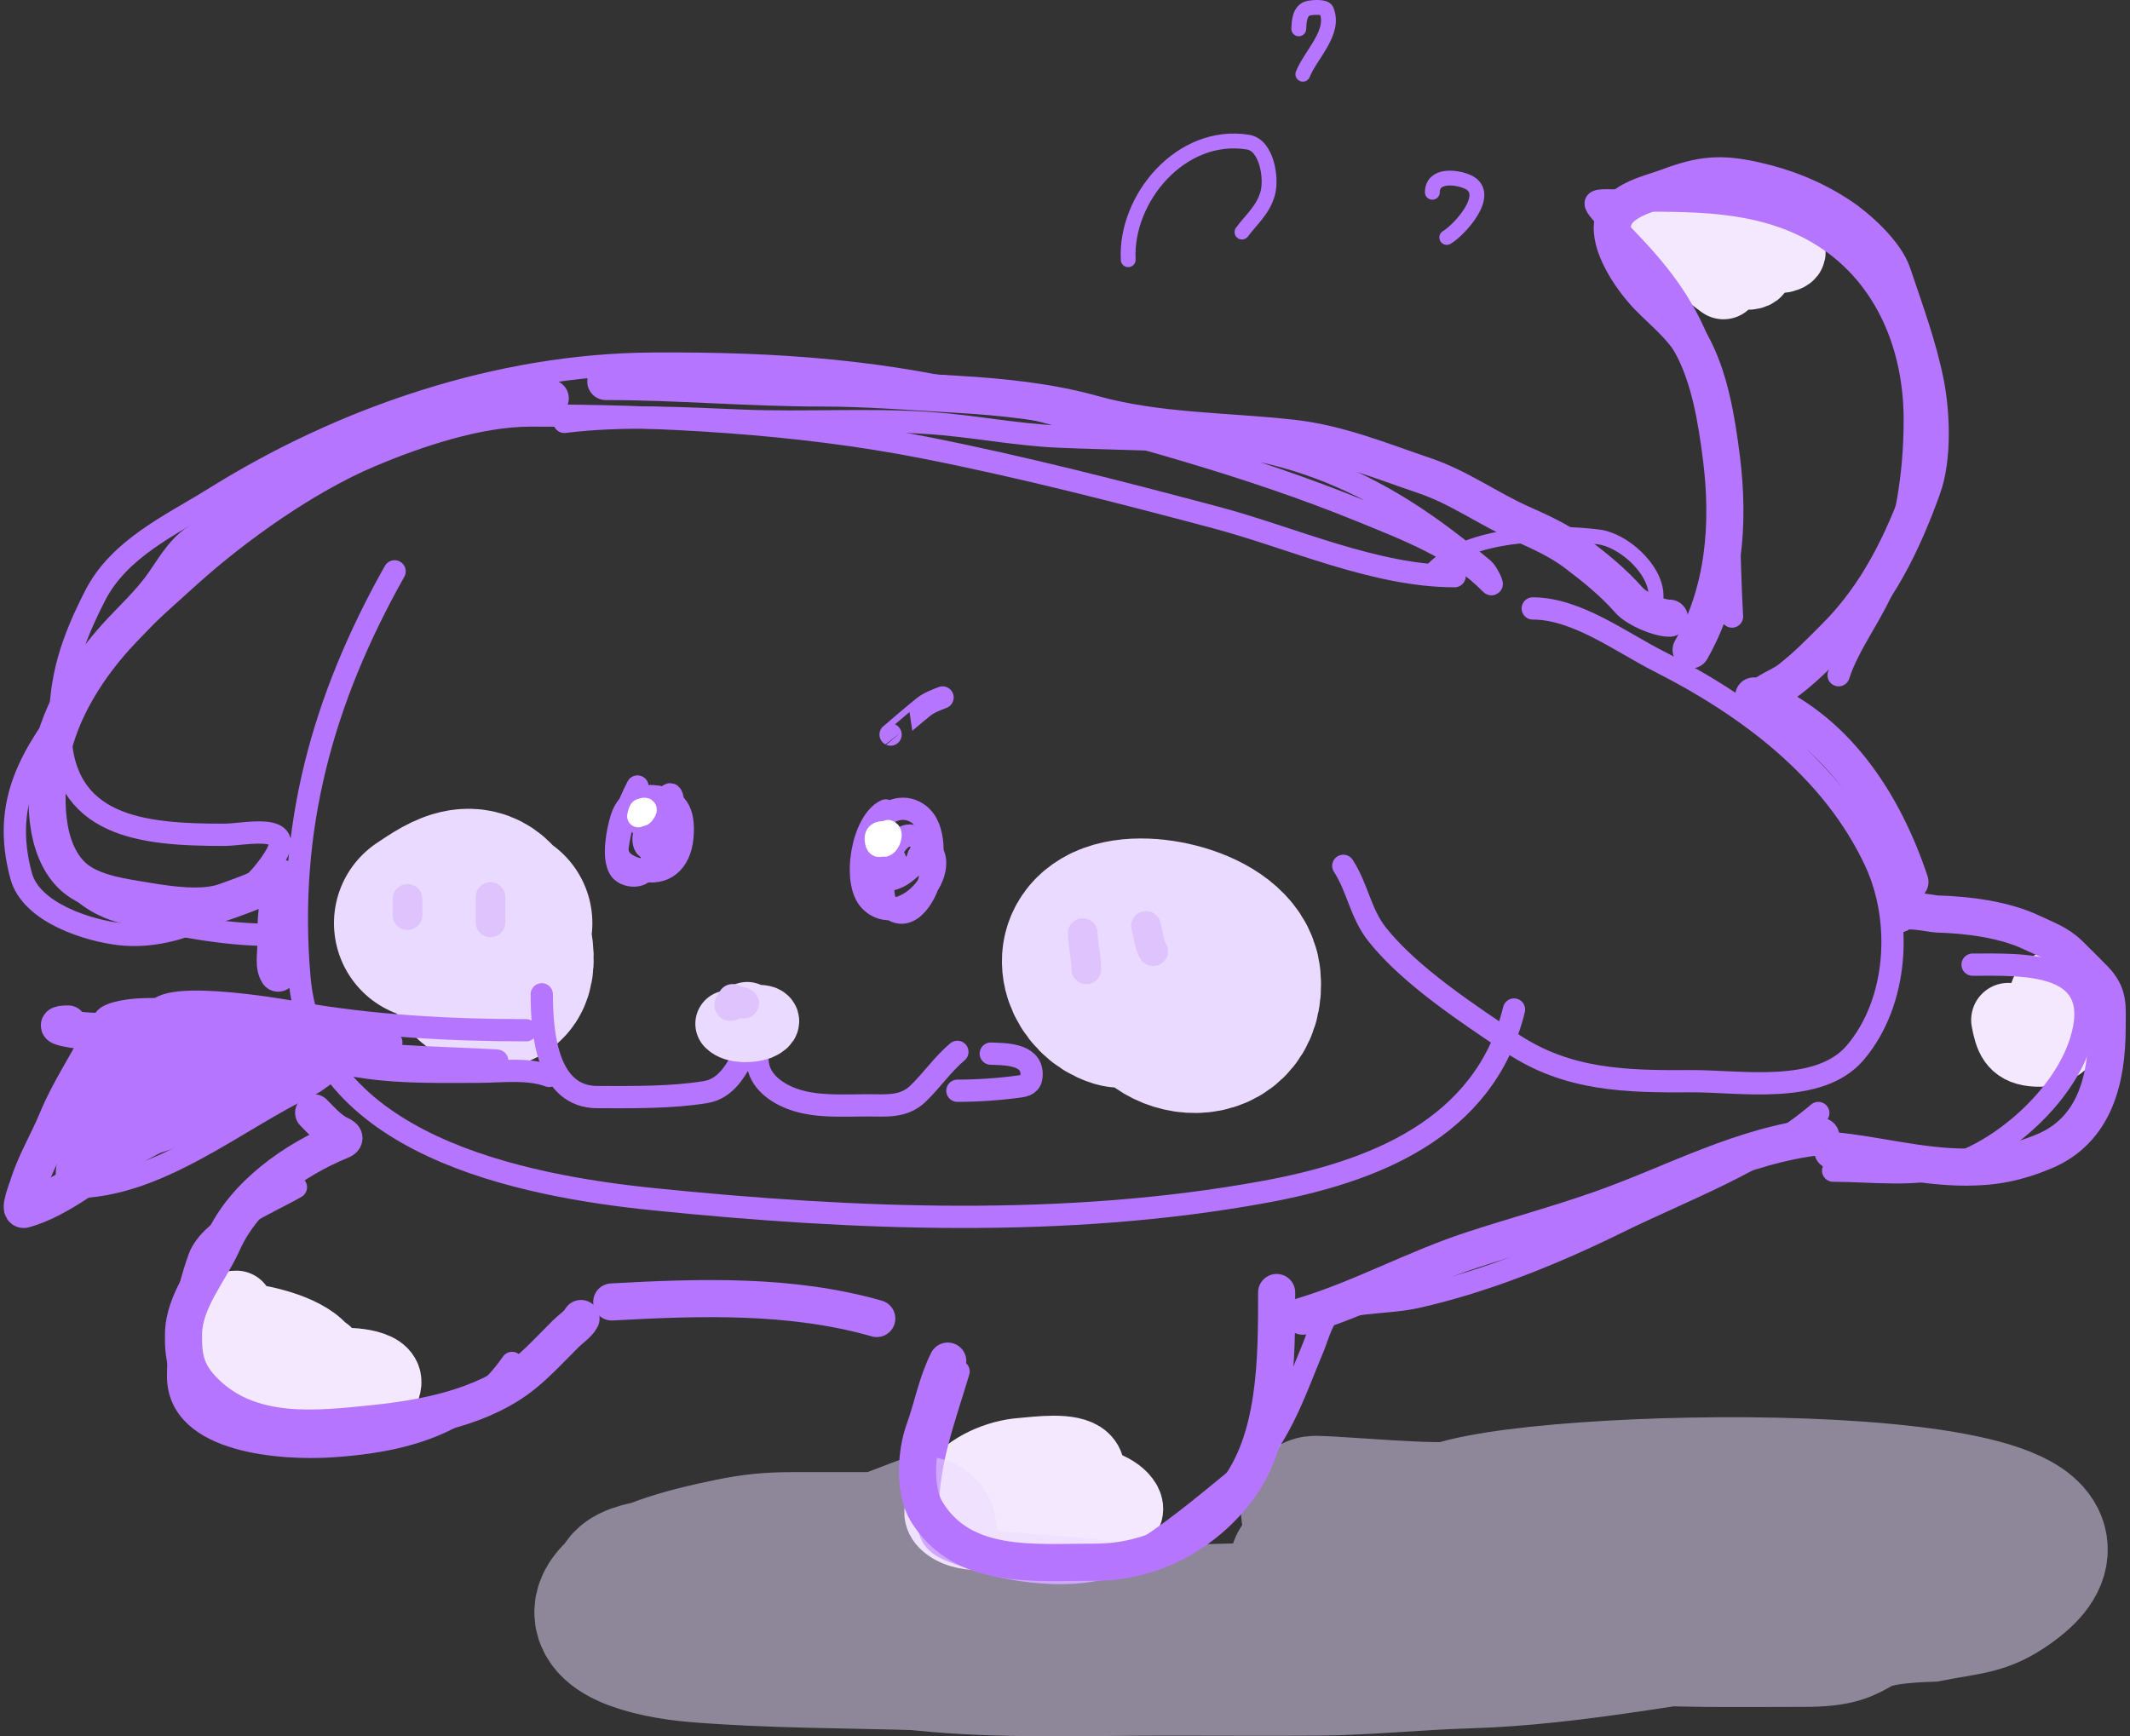 <svg width="287" height="234" viewBox="0 0 287 234" fill="none" xmlns="http://www.w3.org/2000/svg">
<rect x="0" y="0" width="287" height="234" fill="#333333" stroke="none"/>
<path d="M224.14 30.815C226.74 33.167 229.246 35.706 232.018 37.862C233.036 38.654 230.186 36.487 229.886 36.246C229.824 36.197 228.474 35.173 228.539 35.124C229.148 34.667 233.936 36.616 234.823 36.718C237.38 37.01 237.007 35.388 235.855 33.822C235.42 33.23 233.445 32.18 234.127 32.453C235.743 33.1 238.789 35.022 240.524 34.361C242.854 33.473 235.79 32.431 233.297 32.431C232.102 32.431 232.51 33.215 231.636 33.239C230.041 33.283 228.531 32.835 226.968 32.835" stroke="#F4E8FF" stroke-width="10" stroke-linecap="round"/>
<path d="M53.168 77C43.472 94.249 38.609 111.668 40.347 131.747C42.307 154.384 70.365 159.82 88.153 161.63C115.092 164.37 143.558 165.538 170.327 160.642C184.816 157.992 200.046 152.245 204 136.055" stroke="#B575FF" stroke-width="3" stroke-linecap="round"/>
<path d="M128.801 200.486C130.803 197.912 134.486 196.324 137.689 196.087C139.687 195.939 144.264 195.234 145.903 196.76C147.692 198.425 145.143 200.986 143.906 201.855C141.364 203.639 137.371 203.869 134.457 202.82C132.086 201.966 128.411 200.236 133.133 199.902C137.386 199.601 141.965 199.536 146.083 200.8C150.453 202.141 148.382 203.767 145.23 204.032C144.503 204.093 137.827 203.717 141.415 203.717C142.398 203.717 150.169 204.05 149.247 202.865C147.192 200.222 141.247 200.245 138.272 200.575C136.684 200.752 133.884 202.201 135.781 204.099C138.575 206.893 147.03 206.228 150.257 204.929C153.302 203.704 151.025 201.359 148.888 200.575C143.474 198.59 135.529 199.339 130.103 200.8C128.075 201.346 125.146 203.732 128.106 205.647C131.548 207.875 138.426 205.738 141.684 204.166C143.348 203.363 147.283 201.9 148.192 200.082" stroke="#F4E8FF" stroke-width="10" stroke-linecap="round"/>
<path d="M31.847 176.247C30.993 176.247 31.039 176.495 31.039 177.347C31.039 180.349 31.357 182.754 33.934 184.663C35.636 185.924 44.774 188.957 44.774 184.327C44.774 180.243 34.309 179.864 32.161 182.352C27.913 187.27 35.814 190.889 39.926 189.488C42.024 188.774 44.65 186.152 44.101 183.721C43.317 180.248 37.325 178.627 34.338 178.11C32.828 177.848 30.338 177.361 29.198 178.761C28.326 179.832 28.209 183.165 28.884 184.327C31.14 188.208 39.743 188.651 43.674 188.748C45.379 188.79 50.302 189.479 51.395 187.536C53.309 184.133 47.727 183.923 45.986 183.923" stroke="#F4E8FF" stroke-width="10" stroke-linecap="round"/>
<path d="M206.525 82C212.432 82 218.392 86.53 223.503 89.119C235.279 95.082 246.906 103.623 252.708 116.139C256.356 124.008 255.793 135.02 249.987 141.861C245.098 147.621 234.475 145.675 227.911 145.715C219.167 145.769 211.205 145.65 203.651 140.563C197.892 136.684 189.982 131.516 185.561 125.932C183.312 123.091 182.928 119.657 181 116.689" stroke="#B575FF" stroke-width="3" stroke-linecap="round"/>
<path d="M196 77.65C185.281 77.65 174.143 72.492 163.848 69.751C150.925 66.312 137.758 62.921 124.618 60.33C107.348 56.924 89.022 56 71.467 56C64.535 56 56.333 58.748 49.852 61.493C41.596 64.989 32.296 71.569 25.546 77.65C15.216 86.956 7.401 93.407 7.008 108.761C6.82 116.108 9.875 121.338 17.162 123.113C23.71 124.709 30.042 126 36.776 126" stroke="#B575FF" stroke-width="3" stroke-linecap="round"/>
<path d="M76.044 56.856C84.063 55.871 92.04 56.375 100.081 56.698C108.468 57.035 116.9 56.449 125.274 57.015C131.082 57.407 136.777 58.58 142.609 58.838C150.197 59.175 157.86 59.093 165.414 60.027C173.926 61.081 181.863 64.183 189.143 68.747C192.938 71.127 196.401 73.814 199.852 76.675C200.416 77.142 201.365 79.183 200.854 78.657C196.273 73.944 189.74 71.468 183.673 68.985C168.12 62.622 151.94 58.391 135.752 54.161C119.453 49.901 104.581 48.896 87.832 49.008C67.222 49.146 46.339 56.215 28.817 67.162C23.065 70.755 16.076 73.863 12.792 80.321C9.697 86.406 8.027 91.284 8.092 98.158C8.219 111.591 19.279 112.507 30.203 112.507C32.972 112.507 40.015 110.746 36.983 115.598C32.868 122.185 23.9 126.726 16.259 125.904C11.919 125.438 4.202 123.023 2.853 118.056C0.099 107.914 4.405 101.509 10.172 93.957" stroke="#B575FF" stroke-width="3" stroke-linecap="round"/>
<path d="M270.598 137.465C271.016 139.672 271.48 141.141 273.919 141.415C276.512 141.707 278.081 140.639 279.216 138.318C280.484 135.726 280.322 133.066 276.927 133.066C274.912 133.066 275.445 137.851 275.445 139.26C275.445 139.87 274.569 137.442 273.426 137.061" stroke="#F4E8FF" stroke-width="10" stroke-linecap="round"/>
<path d="M39.873 160C36.576 161.934 28.403 165.254 26.851 169.49C25.128 174.191 24 180.451 24 185.48C24 194.615 38.493 195.283 44.381 194.93C54.104 194.346 63.247 192.02 69 183.685" stroke="#B575FF" stroke-width="3" stroke-linecap="round"/>
<path d="M155.754 132.536C155.754 137.639 165.674 139.48 164.964 132.006C164.505 127.181 153.664 124.501 149.636 126.884C146.489 128.745 148.383 132.762 151.117 133.595" stroke="#EBDAFF" stroke-width="26" stroke-linecap="round"/>
<path d="M66.816 124.419C58.871 125.726 68.941 137.101 66.653 126.567C65.076 119.308 61.091 122.386 58 124.419" stroke="#EBDAFF" stroke-width="26" stroke-linecap="round"/>
<path d="M129.162 184.834C127.254 191.226 125 196.989 125 203.712C125 207.967 126.348 208.438 130.78 209.952C137.148 212.127 146.68 213.281 152.746 209.715C157.578 206.873 162.232 202.912 166.58 199.367C172.159 194.819 174.306 187.894 177.023 181.398C177.48 180.304 178.417 176.874 179.721 176.461C183.182 175.363 187.32 175.607 190.896 174.802C200.109 172.73 209.413 168.95 217.909 164.771C227.036 160.281 237.142 156.711 245 150" stroke="#B575FF" stroke-width="3" stroke-linecap="round"/>
<path d="M247 157.769C252.212 157.769 258.305 158.647 263.318 156.978C270.275 154.661 278.046 147.627 280.331 140.447C283.848 129.399 272.678 130.006 265.792 130.006" stroke="#B575FF" stroke-width="3" stroke-linecap="round"/>
<path d="M233.372 83.094C232.678 70.856 233.38 55.023 227.747 43.725C224.865 37.945 220.961 34.002 216.573 29.511C213.642 26.511 215.024 27.035 218.929 27.035C227.804 27.035 236.91 26.709 244.926 31.387C253.783 36.557 258 46.254 258 56.542C258 64.166 256.823 70.935 254.199 78.023C252.542 82.5 249.101 86.705 247.738 91" stroke="#B575FF" stroke-width="3" stroke-linecap="round"/>
<path d="M73 134C73 139.551 73.823 147.858 80.514 147.858C85.239 147.858 90.413 147.947 95.071 147.181C97.834 146.726 99.201 144.233 100.442 141.791C102.325 138.088 101.866 140.227 102.086 143.116C102.284 145.708 104.639 147.318 106.782 148.104C109.929 149.26 113.61 148.967 116.878 148.967C119.319 148.967 121.722 149.278 123.658 147.427C125.537 145.631 127.002 143.438 129 141.761" stroke="#B575FF" stroke-width="3" stroke-linecap="round"/>
<path d="M133.499 142C135.199 142.073 138.904 141.959 138.998 144.654C139.038 145.809 138.542 146.265 137.47 146.414C134.73 146.794 131.769 147 129 147" stroke="#B575FF" stroke-width="3" stroke-linecap="round"/>
<path d="M70.887 138.846C60.82 138.846 50 138.273 40.045 136.484C38.324 136.175 19.209 132.773 21.136 137.448C21.65 138.693 25.277 138.878 26.325 139.281C28.307 140.045 30.125 140.791 32.234 141.084C37.988 141.885 43.714 143.08 49.471 143.881C54.441 144.573 59.401 144.441 64.401 144.441C67.582 144.441 70.997 143.921 74 145" stroke="#B575FF" stroke-width="3" stroke-linecap="round"/>
<path d="M15.664 140C13.192 144.834 10.477 148.832 9.64 154.211C9.459 155.378 8.196 160 9.815 160C21.349 160 31.747 150.955 41.74 146.199C42.899 145.648 43.793 144.615 45 144.211" stroke="#B575FF" stroke-width="3" stroke-linecap="round"/>
<path d="M21.666 136C19.575 136 17.655 135.981 15.64 136.525C12.406 137.399 14.552 139.18 16.956 139.483C24.649 140.452 32.236 140.185 39.977 140.865C42.179 141.059 44.865 140.535 46.968 141.28C50.21 142.429 53.242 142.599 56.708 142.856C59.91 143.093 63.152 142.966 66.361 142.966C69.534 142.966 60.023 142.64 56.854 142.469C50.081 142.103 43.276 141.709 36.525 141.086C34.123 140.865 31.667 141.213 29.3 140.727C27.804 140.42 26.18 140.554 24.737 140.008C23.841 139.67 26.668 139.981 27.633 139.981C31.221 139.981 34.809 139.981 38.397 139.981C42.541 139.981 46.685 139.981 50.829 139.981C51.666 139.981 52.355 139.77 52.73 140.478" stroke="#B575FF" stroke-width="3" stroke-linecap="round"/>
<path d="M85.898 106C84.551 108.62 83.626 111.089 83.228 114.061C82.951 116.134 84.896 116.886 86.477 117.276C89.454 118.011 91.628 116.26 91.944 112.865C92.261 109.457 91.268 107.508 88.003 107.305C85.962 107.178 84.381 108.166 83.722 110.318C83.213 111.982 82.527 115.448 83.468 117.058C84.061 118.072 85.878 118.314 86.689 117.555C88.243 116.103 89.704 111.996 88.766 109.774C87.918 107.767 86.744 112.432 86.717 112.834C86.559 115.225 88.692 114.553 89.543 113.082C90.233 111.888 91.029 108.768 90.56 107.367C90.157 106.165 89.486 108.689 89.472 108.904C89.445 109.303 89.682 110.382 89.147 110.256C88.013 109.988 87.224 110.541 86.406 111.312" stroke="#B575FF" stroke-width="3" stroke-linecap="round"/>
<path d="M119.35 109.228C116.231 110.672 114.802 118.81 117.211 121.366C120.391 124.741 126.242 120.084 125.992 116.055C125.904 114.623 124.624 113.531 123.511 112.882C121.839 111.906 120.574 113.702 120.034 115.142C119.38 116.887 118.141 120.919 119.945 122.387C122.707 124.636 125.062 120.132 125.383 117.96C125.779 115.281 126.144 110.929 123.303 109.414C121.2 108.292 118.633 109.564 118.073 111.86C117.677 113.479 117.215 117.657 119.885 117.247C121.945 116.932 119.982 113.284 117.865 116.226C117.132 117.243 117.278 118.142 118.518 118.47C119.994 118.861 121.267 118.241 122.382 117.263C123.051 116.676 124.102 115.711 124.343 114.77C124.435 114.412 123.82 115.17 123.793 115.235C122.736 117.806 127.2 116.195 125.502 116.195" stroke="#B575FF" stroke-width="3" stroke-linecap="round"/>
<path d="M120 99C119.997 98.999 123.731 95.828 124.472 95.25C125.198 94.684 126.17 94.329 127 94" stroke="#B575FF" stroke-width="3" stroke-linecap="round"/>
<path d="M86.224 109.607C86.026 109.9 86.48 109.918 86.607 109.781C86.676 109.707 87.137 109.149 86.96 109.033C86.868 108.973 86.65 109 86.565 109.071C86.354 109.248 86.548 109.419 86.507 109.312C86.267 108.68 86.021 109.809 86 110" stroke="white" stroke-width="3" stroke-linecap="round"/>
<path d="M119.121 112.166C118.546 112.166 117.794 112.243 118.053 113.496C118.292 114.653 119.369 113.588 119.225 112.6C119.17 112.224 118.401 113.449 118.921 113.893C119.52 114.406 120.526 112.261 119.668 112" stroke="white" stroke-width="3" stroke-linecap="round"/>
<path d="M152.018 35C151.587 26.771 159.124 17.693 168.168 19.156C170.698 19.566 171.383 24.042 170.811 26.073C170.184 28.303 168.659 29.513 167.346 31.276" stroke="#B575FF" stroke-width="2" stroke-linecap="round"/>
<path d="M193 25.915C193 23.454 196.238 23.831 197.74 24.501C201.21 26.051 196.588 31.059 194.939 32" stroke="#B575FF" stroke-width="2" stroke-linecap="round"/>
<path d="M175 3.887C175.039 3.024 175.063 1.341 176.375 1.092C176.894 0.993 178.511 0.86 178.728 1.379C179.976 4.366 176.577 7.368 175.55 10" stroke="#B575FF" stroke-width="2" stroke-linecap="round"/>
<path d="M114.343 211.633C111.594 211.633 83.165 210.245 84.319 214.219C84.66 215.394 89.992 215.579 91.478 215.619C97.854 215.791 104.127 214.518 110.138 213.59C113.93 213.005 117.933 212.511 121.571 211.974C127.499 211.099 124.61 214.269 128.138 215.332C133.191 216.855 151.044 217.32 145.2 217.451C132.809 217.729 120.47 218.097 108.053 218.097C104.662 218.097 100.815 217.829 97.489 218.259C96.888 218.336 94.894 218.271 94.466 218.492C94.014 218.726 96.187 219.038 96.342 219.067C101.182 219.971 106.85 220.055 111.91 220.162C121.12 220.357 130.338 219.693 139.432 218.995C145.426 218.535 151.305 218.495 157.328 218.259C171.787 217.693 192.685 218.546 200.313 210.664C201.392 209.549 204.993 209.211 207.263 208.904C216.867 207.606 227.161 206.835 237.043 206.301C247.006 205.762 257.038 205.622 267.032 205.241C272.239 205.043 255.004 207.398 259.901 208.832C263.597 209.914 274.135 208.701 273.322 208.832C260.292 210.936 246.315 211.625 232.804 212.441C220.929 213.158 209.032 214.542 197.046 214.542C196.369 214.542 173.483 210.228 175.787 211.31C177.23 211.988 199.007 216.987 200.73 217.271C205.915 218.125 210.899 219.183 216.332 219.534C226.768 220.208 232.626 220.036 243.124 220.036C252.167 220.036 246.708 217.128 259.901 216.661C265.413 215.603 267.081 215.769 270.437 213.411C291.773 198.418 210.931 199.292 196.004 204.2C194.194 204.795 179.584 203.506 177.378 203.506C174.512 203.506 203.788 205.424 203.788 206.48C203.788 208.294 203.162 210.015 203.162 211.813C203.162 213.259 203.383 215.252 201.494 216.481C200.192 217.329 197.881 217.545 196.004 217.846C191.963 218.494 188.144 219.417 184.085 220.036C176.535 221.187 169.286 221.827 161.393 222.227C152.315 222.687 143.454 222.902 134.324 223.089C127.593 223.226 121.259 222.299 114.655 222.299C113.741 222.299 112.991 222.247 114.482 222.317C117.794 222.472 121.092 222.935 124.35 223.268C134.898 224.346 145.828 223.915 156.529 223.915C175.751 223.915 193.951 223.904 212.475 221.078C217.307 220.341 222.127 219.598 226.931 218.815C232.022 217.986 238.397 217.351 242.777 215.691C242.78 215.69 243.795 215.309 243.124 215.26C237.841 214.879 230.53 216.146 225.611 216.661C210.657 218.227 195.795 219.986 180.645 220.988C163.732 222.106 146.64 222.368 129.632 222.694C121.067 222.858 108.036 223.22 101.833 219.318C99.428 217.805 98.408 216.964 101.242 215.206C103.888 213.565 107.325 212.298 110.937 211.31C113.988 210.476 121.821 207.572 124.281 206.301C124.69 206.089 118.835 208.401 118.652 208.401C114.644 208.401 110.636 208.401 106.628 208.401C103.643 208.401 101.323 208.65 98.497 209.227C92.292 210.495 85.509 212.283 82.79 215.494C79.434 219.457 87.464 221.598 93.806 222.119C103.793 222.94 114.201 222.896 124.281 223.196C135.927 223.544 147.418 223.915 159.1 223.915C165.19 223.915 171.288 223.959 177.378 223.915C184.159 223.865 190.809 223.145 197.568 222.945C212.62 222.501 226.83 219.259 241.456 217.648C243.517 217.421 249.665 216.95 247.572 216.822C241.656 216.463 235.179 216.913 229.294 217.128C218.323 217.527 207.265 219.067 196.282 219.067" stroke="#EBDAFF" stroke-opacity="0.5" stroke-width="20" stroke-linecap="round"/>
<path d="M193 76.793C197.87 71.778 208.856 71.54 215.389 72.36C218.686 72.774 223.011 76.593 223.139 80.143C223.189 81.525 222.8 82.382 224 83" stroke="#B575FF" stroke-width="2" stroke-linecap="round"/>
<path d="M18.41 143.974C17.601 145.665 16.873 147.364 16.194 149.115C16.095 149.372 15.372 151.938 15.086 151.998C14.687 152.081 15.801 149.431 15.877 149.281C16.453 148.146 17.161 147.262 18.023 146.361C18.768 145.584 19.451 145.22 20.468 144.984C21.469 144.752 20.18 148.542 19.852 149.079C19.418 149.792 20.328 149.505 20.697 149.372C22.888 148.586 25.003 147.259 27.134 146.288C30.096 144.938 32.817 142.985 35.91 141.991C36.199 141.899 36.213 141.661 36.561 141.661C38.744 141.661 32.189 141.571 30.018 141.33C27.192 141.018 24.412 141 21.576 141" stroke="#B575FF" stroke-width="12" stroke-linecap="round"/>
<path d="M39.816 138.903C32.193 138.903 24.684 138.025 17.061 138.025C15.434 138.025 14.64 137.708 13.829 139.325C11.877 143.217 9.345 146.902 7.685 150.929C6.445 153.937 4.688 156.811 3.748 159.933C3.708 160.066 2.468 163.216 3.268 162.988C7.99 161.642 12.274 157.976 16.422 155.415C22.763 151.499 29.683 149.249 36.423 146.216C38.533 145.267 40.515 144.142 42.632 143.226C43.368 142.907 44.472 142.364 45 141.828" stroke="#B575FF" stroke-width="5" stroke-linecap="round"/>
<path d="M9.17 138C7.804 138 7.485 138.275 9.019 138.582C10.926 138.962 13.072 139.095 15 138.931" stroke="#B575FF" stroke-width="5" stroke-linecap="round"/>
<path d="M74.142 53.681C63.82 53.681 54.092 56.633 44.989 61.332C41.978 62.886 38.817 64.372 35.991 66.256C32.806 68.379 29.924 70.956 26.71 73.057C24.438 74.543 23.149 77.204 21.538 79.327C20.038 81.304 18.164 83.13 16.455 84.924C12.047 89.553 8.066 95.673 6.873 102.033C5.949 106.965 5.8 114.514 9.937 118.204C12.412 120.412 16.702 120.923 19.838 121.446C22.938 121.962 27.356 122.604 30.359 121.516C32.239 120.835 34.27 120.15 36.027 119.196C37.337 118.485 38.505 117.514 37.94 119.533C37.177 122.256 37.16 124.871 37.16 127.68C37.16 128.758 36.86 130.223 37.479 131.152" stroke="#B575FF" stroke-width="5" stroke-linecap="round"/>
<path d="M42.261 149.961C43.215 150.916 44.248 152.092 45.449 152.76C45.873 152.995 46.909 153.323 45.945 153.716C39.712 156.261 32.874 161.049 30.04 167.425C28.277 171.392 24.815 175.22 24.727 179.752C24.662 183.066 25.135 185.12 27.56 187.546C33.678 193.663 42.496 192.67 50.426 191.849C57.238 191.145 65.151 189.62 70.582 185.19C72.573 183.566 74.395 181.589 76.215 179.77C76.808 179.177 77.931 178.409 78.287 177.698" stroke="#B575FF" stroke-width="5" stroke-linecap="round"/>
<path d="M127.702 183.436C126.168 186.505 125.67 189.611 124.514 192.788C123.42 195.796 123.141 200.901 124.833 203.681C129.681 211.646 139.276 210.535 147.628 210.535C154.988 210.535 161.689 207 166.278 201.361C172.082 194.231 172.017 182.936 172.017 174.191" stroke="#B575FF" stroke-width="5" stroke-linecap="round"/>
<path d="M82.431 175.466C94.357 174.808 106.606 174.403 118.138 177.698" stroke="#B575FF" stroke-width="5" stroke-linecap="round"/>
<path d="M175.524 177.379C183.29 175.049 190.573 171.004 198.301 168.47C204.027 166.593 209.873 165.008 215.552 163.015C225.566 159.501 234.643 154.338 245.343 153.149" stroke="#B575FF" stroke-width="5" stroke-linecap="round"/>
<path d="M246.938 155.062C253.057 155.651 258.716 157.294 264.915 157.294C268.792 157.294 271.74 156.683 275.312 155.222C282.321 152.354 283.92 145.363 283.92 138.449C283.92 135.597 284.227 134.05 282.148 131.931C281.05 130.811 279.938 129.7 278.819 128.601C277.323 127.133 275.575 126.542 273.718 125.661C270.016 123.904 265.08 123.294 261.001 123.181C260.267 123.161 256.335 122.24 255.864 123.181" stroke="#B575FF" stroke-width="5" stroke-linecap="round"/>
<path d="M227.864 87.582C232.348 79.691 233.076 70.619 231.943 61.682C231.299 56.6 230.377 50.822 227.864 46.299C226.608 44.037 223.943 41.891 222.114 40.008C220.039 37.872 217.091 33.673 217.248 30.523C217.423 27.039 222.216 26.16 224.719 25.215C229.255 23.502 231.862 23.288 236.44 24.306C240.506 25.209 244.253 26.705 247.744 28.975C250.269 30.616 254.047 34.025 255.018 36.936C256.629 41.771 258.488 46.728 259.466 51.754C260.243 55.752 260.468 61.767 259.048 65.712C256.354 73.195 252.973 80.166 247.302 85.837C245.189 87.95 243.479 89.739 241.134 91.563C239.67 92.701 237.144 93.349 236.268 95.102" stroke="#B575FF" stroke-width="5" stroke-linecap="round"/>
<path d="M236.298 93.797C247.268 98.016 253.805 108.229 257.347 118.856" stroke="#B575FF" stroke-width="5" stroke-linecap="round"/>
<path d="M81.629 51.415C91.301 51.415 100.886 52.289 110.566 52.289C116.765 52.289 122.785 52.786 128.942 53.138C135.002 53.484 141.411 54.147 147.27 55.784C155.987 58.22 165.221 58.055 174.167 59.061C180.383 59.761 186.087 62.119 191.961 64.111C196.597 65.682 200.528 68.564 204.949 70.544C207.519 71.695 210.112 72.85 212.377 74.573C214.998 76.568 217.326 78.43 219.514 80.909C220.519 82.049 223.463 83.313 224.952 83.313" stroke="#B575FF" stroke-width="5" stroke-linecap="round"/>
<path d="M98.191 137.971C98.984 138.852 101.237 138.745 102.263 138.373C102.533 138.275 103.682 137.713 102.942 137.342C102.647 137.195 101.136 137.064 101.408 137.744C101.513 138.007 101.55 137.444 101.534 137.393C101.418 137.02 100.986 136.971 100.679 136.84" stroke="#EBDAFF" stroke-width="9" stroke-linecap="round"/>
<path d="M98.713 134.622C98.765 135.148 100.649 135.437 100.209 135.144C99.803 134.874 99.103 134.921 98.654 135.056C98.109 135.219 98.104 135.813 98.713 135.508" stroke="#DEC3FD" stroke-width="4" stroke-linecap="round"/>
<path d="M145.891 125.763C145.928 127.399 146.377 129.005 146.377 130.629" stroke="#DEC3FD" stroke-width="4" stroke-linecap="round"/>
<path d="M154.405 124.79C154.736 125.747 154.848 127.401 155.378 128.196" stroke="#DEC3FD" stroke-width="4" stroke-linecap="round"/>
<path d="M54.907 121.141V123.33" stroke="#DEC3FD" stroke-width="4" stroke-linecap="round"/>
<path d="M66.097 120.898V124.304" stroke="#DEC3FD" stroke-width="4" stroke-linecap="round"/>
</svg>
